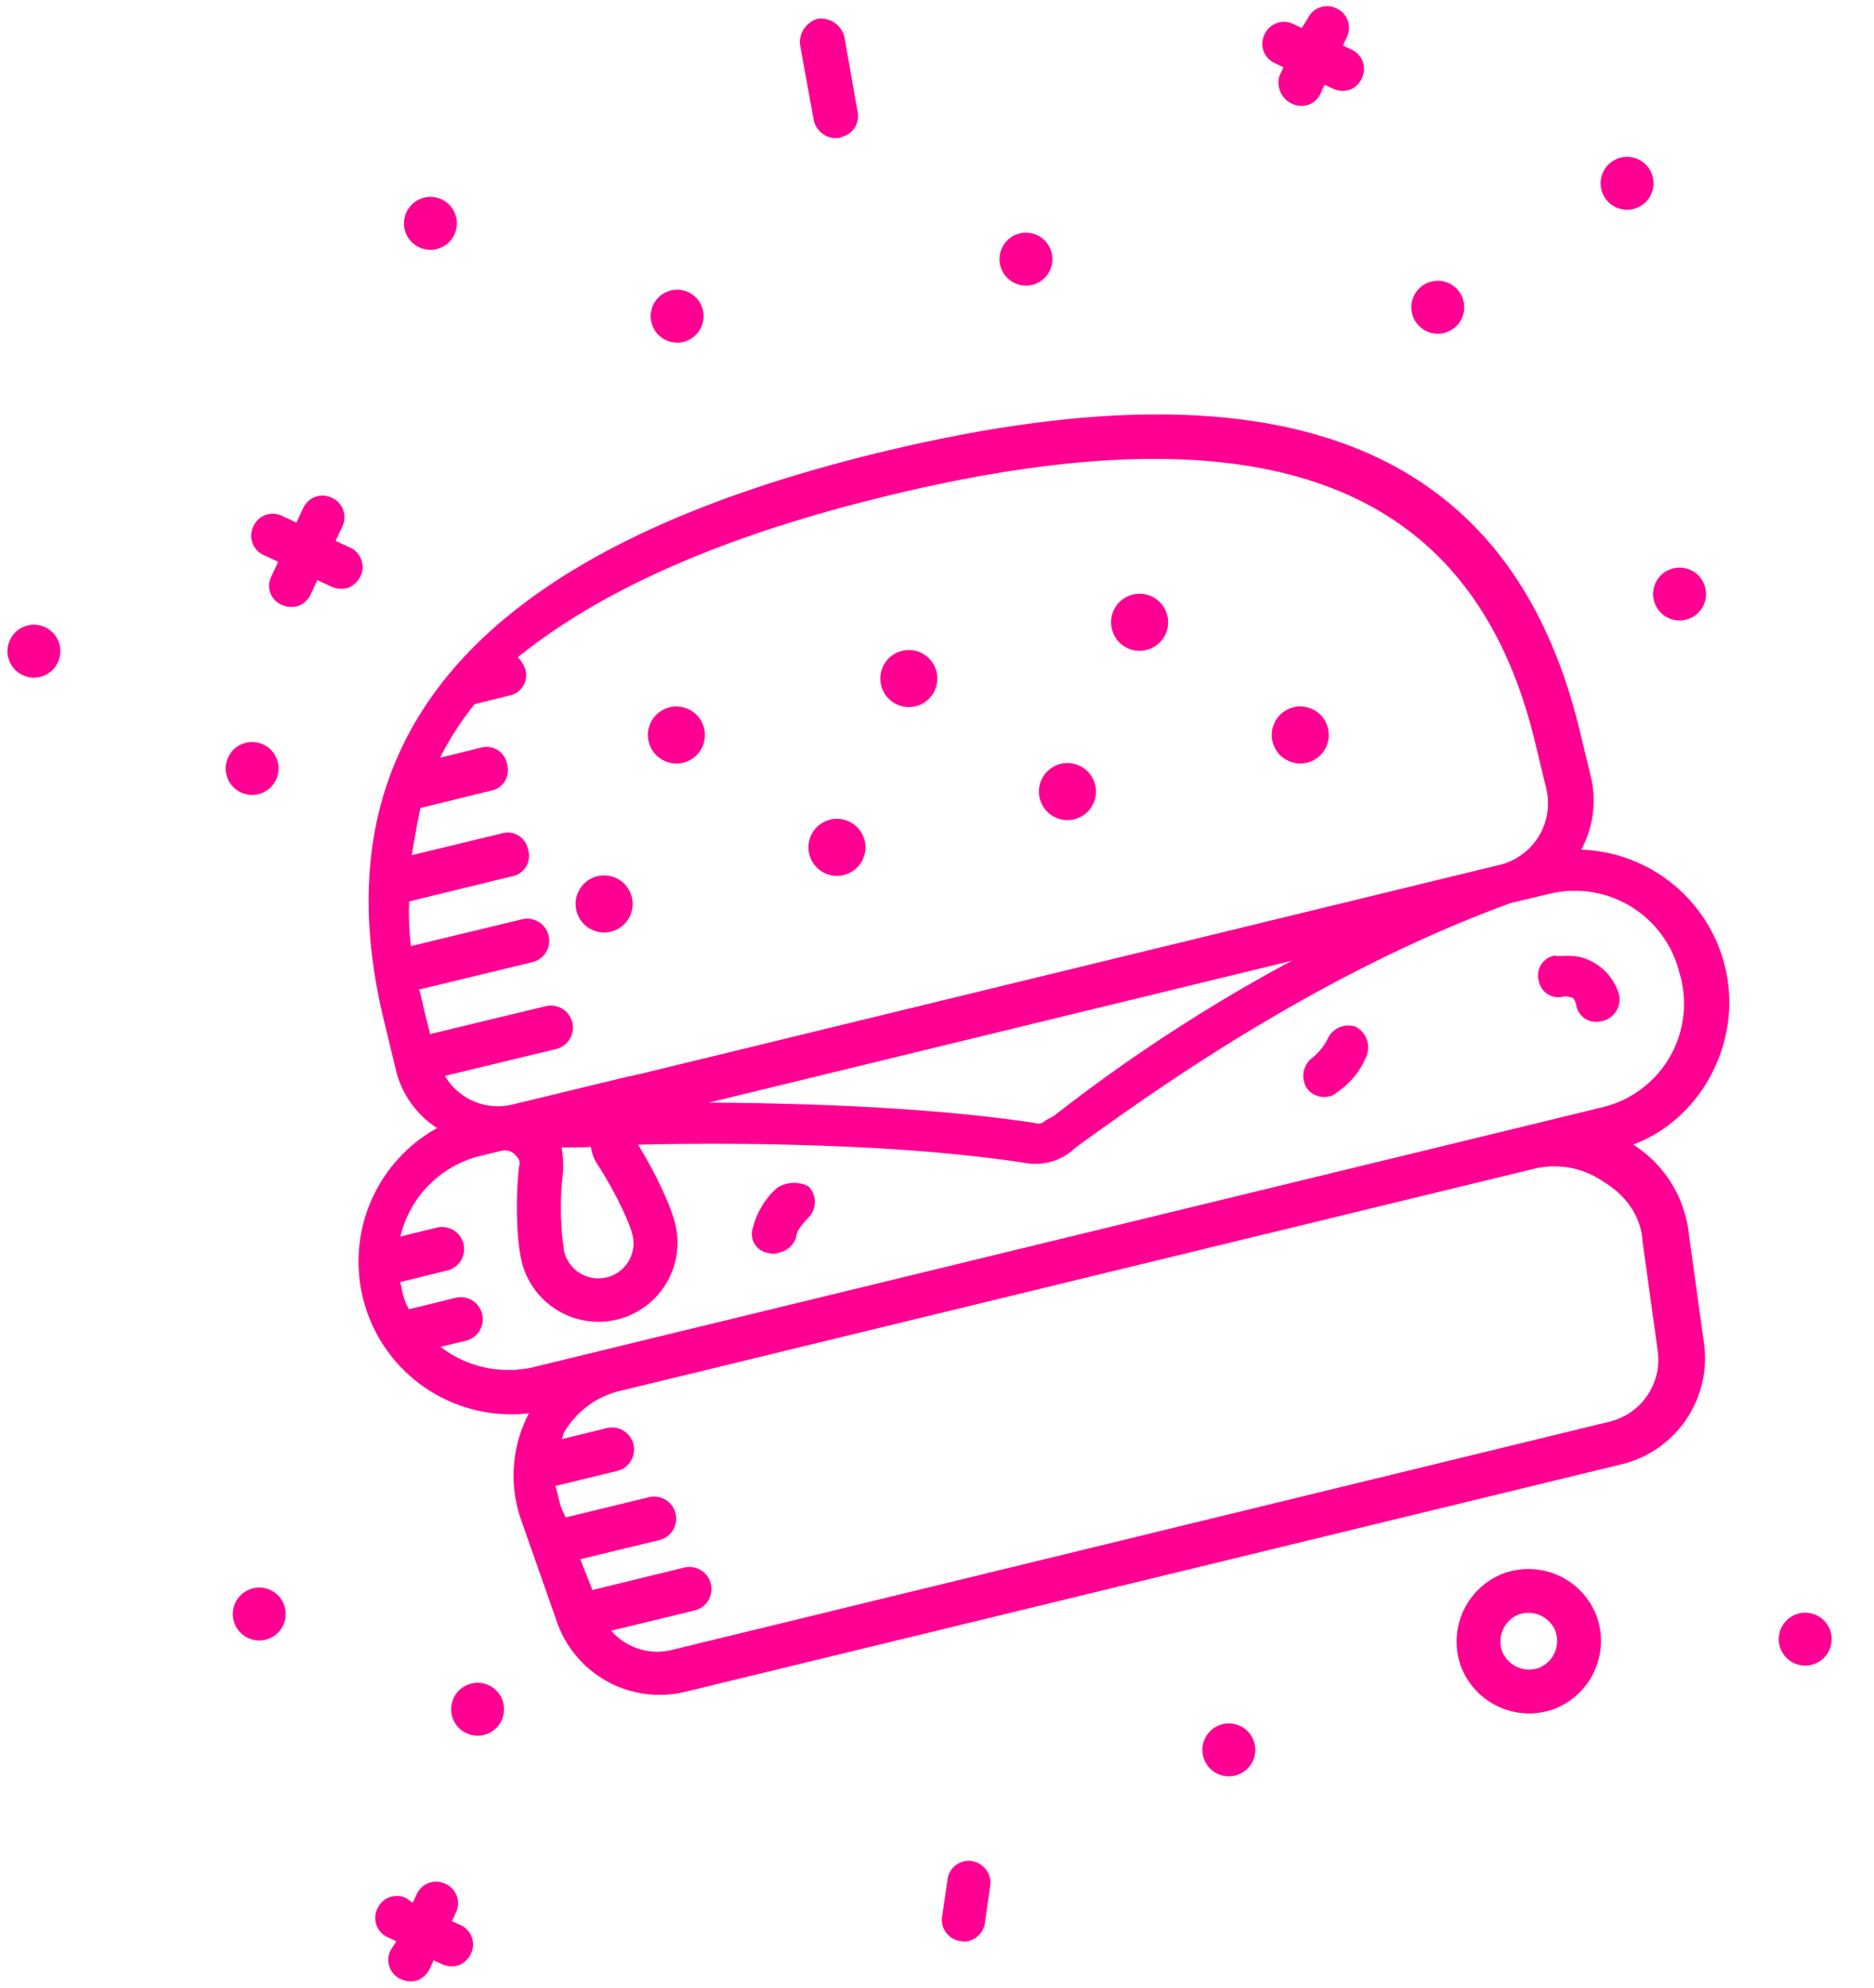 <svg id="Groupe_31" data-name="Groupe 31" xmlns="http://www.w3.org/2000/svg" viewBox="1158.863 872.826 327.07 346.773">
  <defs>
    <style>
      .cls-1 {
        fill: #ff0092;
      }
    </style>
  </defs>
  <path id="Tracé_26" data-name="Tracé 26" class="cls-1" d="M1.191,15.712a4.124,4.124,0,0,0,2.67,1.155,3.984,3.984,0,0,0,2.67-1.155l1.948-1.948,1.948,1.948a4.124,4.124,0,0,0,2.67,1.155,3.984,3.984,0,0,0,2.67-1.155,3.7,3.7,0,0,0,0-5.34L13.818,8.424l1.948-1.948a3.7,3.7,0,0,0,0-5.34,3.7,3.7,0,0,0-5.34,0L8.478,3.085,6.53,1.136a3.7,3.7,0,0,0-5.34,0,3.7,3.7,0,0,0,0,5.34L3.139,8.424,1.191,10.372A3.589,3.589,0,0,0,1.191,15.712Z" transform="translate(1201.575 963.997) rotate(-20)"/>
  <path id="Tracé_27" data-name="Tracé 27" class="cls-1" d="M14.125,1.136a3.7,3.7,0,0,0-5.34,0L7.631,2.291,6.837,1.136a3.7,3.7,0,0,0-5.34,0,3.7,3.7,0,0,0,0,5.34L2.652,7.631,1.136,8.785a3.7,3.7,0,0,0,0,5.34,4.124,4.124,0,0,0,2.67,1.155,3.984,3.984,0,0,0,2.67-1.155L7.631,12.97l1.155,1.154a4.124,4.124,0,0,0,2.67,1.155,3.984,3.984,0,0,0,2.67-1.155,3.7,3.7,0,0,0,0-5.34L12.97,7.631l1.155-1.155A3.7,3.7,0,0,0,14.125,1.136Z" transform="translate(1222.941 1205.242) rotate(-20)"/>
  <path id="Tracé_28" data-name="Tracé 28" class="cls-1" d="M1.5,14.125a4.124,4.124,0,0,0,2.67,1.155,3.853,3.853,0,0,0,2.67-1.155L7.991,12.97l1.155,1.154a4.124,4.124,0,0,0,2.67,1.155,3.852,3.852,0,0,0,2.67-1.155,3.7,3.7,0,0,0,0-5.34L13.331,7.631l1.154-1.155a3.7,3.7,0,0,0,0-5.34,3.7,3.7,0,0,0-5.34,0L7.631,2.291,6.476,1.136a3.7,3.7,0,0,0-5.34,0,3.7,3.7,0,0,0,0,5.34L2.291,7.631,1.136,8.785A4.082,4.082,0,0,0,1.5,14.125Z" transform="translate(1378.104 878.169) rotate(-20)"/>
  <path id="Tracé_29" data-name="Tracé 29" class="cls-1" d="M12.627,0A12.735,12.735,0,0,0,0,12.627,12.735,12.735,0,0,0,12.627,25.255,12.735,12.735,0,0,0,25.255,12.627,12.735,12.735,0,0,0,12.627,0Zm0,17.606a5.085,5.085,0,0,1-4.979-4.979,5.085,5.085,0,0,1,4.979-4.979,5.085,5.085,0,0,1,4.979,4.979A5.085,5.085,0,0,1,12.627,17.606Z" transform="translate(1409.496 1151.604) rotate(-20)"/>
  <circle id="Ellipse_18" data-name="Ellipse 18" class="cls-1" cx="4.618" cy="4.618" r="4.618" transform="translate(1158.863 983.671) rotate(-20)"/>
  <circle id="Ellipse_19" data-name="Ellipse 19" class="cls-1" cx="4.618" cy="4.618" r="4.618" transform="translate(1468.007 1156.032) rotate(-20)"/>
  <circle id="Ellipse_20" data-name="Ellipse 20" class="cls-1" cx="4.618" cy="4.618" r="4.618" transform="translate(1448.602 982.042) rotate(-103.679)"/>
  <circle id="Ellipse_21" data-name="Ellipse 21" class="cls-1" cx="4.618" cy="4.618" r="4.618" transform="translate(1196.948 1004.133) rotate(-20)"/>
  <circle id="Ellipse_22" data-name="Ellipse 22" class="cls-1" cx="4.618" cy="4.618" r="4.618" transform="translate(1406.406 932.008) rotate(-103.679)"/>
  <circle id="Ellipse_23" data-name="Ellipse 23" class="cls-1" cx="4.618" cy="4.618" r="4.618" transform="translate(1367.721 1181.448) rotate(-75.751)"/>
  <circle id="Ellipse_24" data-name="Ellipse 24" class="cls-1" cx="4.618" cy="4.618" r="4.618" transform="translate(1198.194 1151.648) rotate(-20)"/>
  <circle id="Ellipse_25" data-name="Ellipse 25" class="cls-1" cx="4.618" cy="4.618" r="4.618" transform="translate(1236.606 1174.359) rotate(-75.751)"/>
  <circle id="Ellipse_27" data-name="Ellipse 27" class="cls-1" cx="4.618" cy="4.618" r="4.618" transform="translate(1332.004 915.278) rotate(-20)"/>
  <circle id="Ellipse_28" data-name="Ellipse 28" class="cls-1" cx="4.618" cy="4.618" r="4.618" transform="translate(1271.124 925.227) rotate(-20)"/>
  <circle id="Ellipse_29" data-name="Ellipse 29" class="cls-1" cx="4.618" cy="4.618" r="4.618" transform="translate(1228.064 909.032) rotate(-20)"/>
  <circle id="Ellipse_30" data-name="Ellipse 30" class="cls-1" cx="4.618" cy="4.618" r="4.618" transform="translate(1436.917 902.048) rotate(-20)"/>
  <path id="Tracé_30" data-name="Tracé 30" class="cls-1" d="M3.084,20.834h.794a3.688,3.688,0,0,0,3.824-3.1l2.309-13.06A4.254,4.254,0,0,0,6.908.053a4.254,4.254,0,0,0-4.618,3.1L.053,16.216A4,4,0,0,0,3.084,20.834Z" transform="translate(1295.25 878.379) rotate(-20)"/>
  <path id="Tracé_31" data-name="Tracé 31" class="cls-1" d="M8.386.3A3.761,3.761,0,0,0,3.408,2.253L.3,8.026A3.761,3.761,0,0,0,2.253,13a2.367,2.367,0,0,0,1.515.361,3.783,3.783,0,0,0,3.464-2.309l3.1-5.772A3.914,3.914,0,0,0,8.386.3Z" transform="translate(1320.224 1200.051) rotate(-20)"/>
  <path id="Tracé_32" data-name="Tracé 32" class="cls-1" d="M8.625,2.059C6.821.688,4.584.471,4.223.038A3.492,3.492,0,0,0,.038,3.069,3.492,3.492,0,0,0,3.069,7.254a1.681,1.681,0,0,1,1.082.505c.361.072.722.433.577,1.587a3.492,3.492,0,0,0,3.031,4.185l.361.072a3.882,3.882,0,0,0,4.257-3.391A9.548,9.548,0,0,0,8.625,2.059Z" transform="translate(1426.306 1040.938) rotate(-20)"/>
  <path id="Tracé_33" data-name="Tracé 33" class="cls-1" d="M6.266,1.411A10.562,10.562,0,0,1,2.947,3.36,3.949,3.949,0,0,0,.133,8.05a3.674,3.674,0,0,0,3.175,2.67A2.781,2.781,0,0,0,4.9,10.5a13.686,13.686,0,0,0,7-4.257A4.054,4.054,0,0,0,11.75.834,4.013,4.013,0,0,0,6.266,1.411Z" transform="translate(1384.078 1055.153) rotate(-20)"/>
  <path id="Tracé_34" data-name="Tracé 34" class="cls-1" d="M7.128.16A13.716,13.716,0,0,0,.778,5.211a3.338,3.338,0,0,0,1.01,5.123,2.773,2.773,0,0,0,1.876.577A3.95,3.95,0,0,0,7.272,9.4C7.777,8.314,9,7.664,10.231,7.015a3.888,3.888,0,0,0,2.093-5.2A5.475,5.475,0,0,0,7.128.16Z" transform="translate(1287.775 1082.322) rotate(-20)"/>
  <circle id="Ellipse_31" data-name="Ellipse 31" class="cls-1" cx="4.979" cy="4.979" r="4.979" transform="translate(1338.781 1007.95) rotate(-20)"/>
  <circle id="Ellipse_32" data-name="Ellipse 32" class="cls-1" cx="4.979" cy="4.979" r="4.979" transform="translate(1298.553 1017.677) rotate(-20)"/>
  <circle id="Ellipse_33" data-name="Ellipse 33" class="cls-1" cx="4.979" cy="4.979" r="4.979" transform="translate(1379.416 998.074) rotate(-20)"/>
  <circle id="Ellipse_34" data-name="Ellipse 34" class="cls-1" cx="4.979" cy="4.979" r="4.979" transform="translate(1257.918 1027.553) rotate(-20)"/>
  <circle id="Ellipse_35" data-name="Ellipse 35" class="cls-1" cx="4.979" cy="4.979" r="4.979" transform="translate(1351.373 978.411) rotate(-20)"/>
  <circle id="Ellipse_36" data-name="Ellipse 36" class="cls-1" cx="4.979" cy="4.979" r="4.979" transform="translate(1311.102 988.231) rotate(-20)"/>
  <circle id="Ellipse_37" data-name="Ellipse 37" class="cls-1" cx="4.979" cy="4.979" r="4.979" transform="translate(1270.535 998.082) rotate(-20)"/>
  <path id="Tracé_35" data-name="Tracé 35" class="cls-1" d="M243.333,136.354a26.819,26.819,0,0,0-16.6-27.708,18.093,18.093,0,0,0,5.917-11.329l.938-8.37c5.7-51.087-26.7-79.372-98.349-87.309S25.782,14.554,20.153,65.28l-.938,8.37a16.755,16.755,0,0,0,3.247,12.339,26.644,26.644,0,0,0-1.948,52.241h0a23.33,23.33,0,0,0-7.649,16.885l-.216,19.266a18.977,18.977,0,0,0,16.812,18.833l167.33,18.616a19.046,19.046,0,0,0,20.565-14.72l4.041-18.833a21.214,21.214,0,0,0-3.752-18.183h0C230.345,160.021,241.89,149.7,243.333,136.354Zm-196.77-35c1.3,5.556,1.8,11.4,1.587,13.71A6.136,6.136,0,1,1,35.956,113.7,51.826,51.826,0,0,1,40.5,100.709,19.621,19.621,0,0,0,41.728,96.6c1.515.577,2.958,1.082,4.834,1.66A7.438,7.438,0,0,0,46.563,101.358ZM134.016,9.215c67.466,7.5,96.689,32.759,91.566,78.867l-.938,8.37a11.056,11.056,0,0,1-12.267,9.813L59.551,89.308l-2.309-.289-.361-.072L36.316,86.638a10.73,10.73,0,0,1-9.452-8.731h0l19.843,2.237a3.849,3.849,0,0,0,.866-7.649L27.73,70.259a2.705,2.705,0,0,0-.794-.072L27.369,66c.144-1.154.289-2.309.433-3.824l.361.072,19.843,2.237a3.849,3.849,0,0,0,.866-7.649L29.029,54.6a49.31,49.31,0,0,1,2.381-7.432l18.328,2.02A3.618,3.618,0,0,0,53.995,45.8,3.618,3.618,0,0,0,50.6,41.541l-16.019-1.8c1.443-2.525,2.886-5.051,4.257-7.216L51.4,33.892A3.618,3.618,0,0,0,55.654,30.5a3.618,3.618,0,0,0-3.391-4.257l-7.216-.794a52.994,52.994,0,0,1,8.875-6.711l6.133.649A3.618,3.618,0,0,0,64.313,16a5.66,5.66,0,0,0-.505-2.381C81.342,7.627,104.288,5.9,134.016,9.215Zm38.6,100.369a289.586,289.586,0,0,0-48.345,11.256l-1.587.216a1.641,1.641,0,0,1-1.876-.216c-16.019-8.731-35.934-16.74-52.241-22.8Zm40.768,67.033-4.041,18.833a11.131,11.131,0,0,1-12.122,8.659L29.894,185.565a10.687,10.687,0,0,1-8.875-6.783l14.864,1.66a3.849,3.849,0,1,0,.866-7.649l-16.379-1.8-.144-5.773L34.3,166.8a3.849,3.849,0,1,0,.866-7.649L20.3,157.5l-.144-2.309c.144-1.155.289-2.309.361-3.464l11.04,1.227a3.849,3.849,0,0,0,.866-7.649l-8.009-.866c.072-.361.433-.361.433-.722a15.347,15.347,0,0,1,11.617-3.752l163.506,18.183a15.032,15.032,0,0,1,10.535,6.205C213.6,168.175,214.615,172.5,213.388,176.617Zm1.587-24.461-13.71-1.515L37.759,132.458l-13.71-1.515a19.412,19.412,0,0,1-14.07-8.875l4.546.505a3.849,3.849,0,0,0,.866-7.649l-8.009-.866-.361-.072a11.311,11.311,0,0,1,.072-3.824c.072-.361.072-.794.144-1.155l.361.072,8.009.866a3.849,3.849,0,1,0,.866-7.649l-6.494-.722a18.984,18.984,0,0,1,17.895-8.442l3.824.433a2.492,2.492,0,0,1,2.093,1.8,1.641,1.641,0,0,1-.216,1.876c-2.525,5.123-4.762,11.834-5.2,15.658A13.793,13.793,0,0,0,55.8,115.934c.361-3.031-.144-9.308-1.371-15.225,17.1,5.773,43.438,15.658,62.7,26.265a10.093,10.093,0,0,0,7.649.794l1.587-.577c11.978-3.319,47.84-14,85.65-14l6.855.794a18.809,18.809,0,0,1,16.6,20.781A18.553,18.553,0,0,1,214.975,152.156Z" transform="translate(1184.628 996.507) rotate(-20)"/>
</svg>
